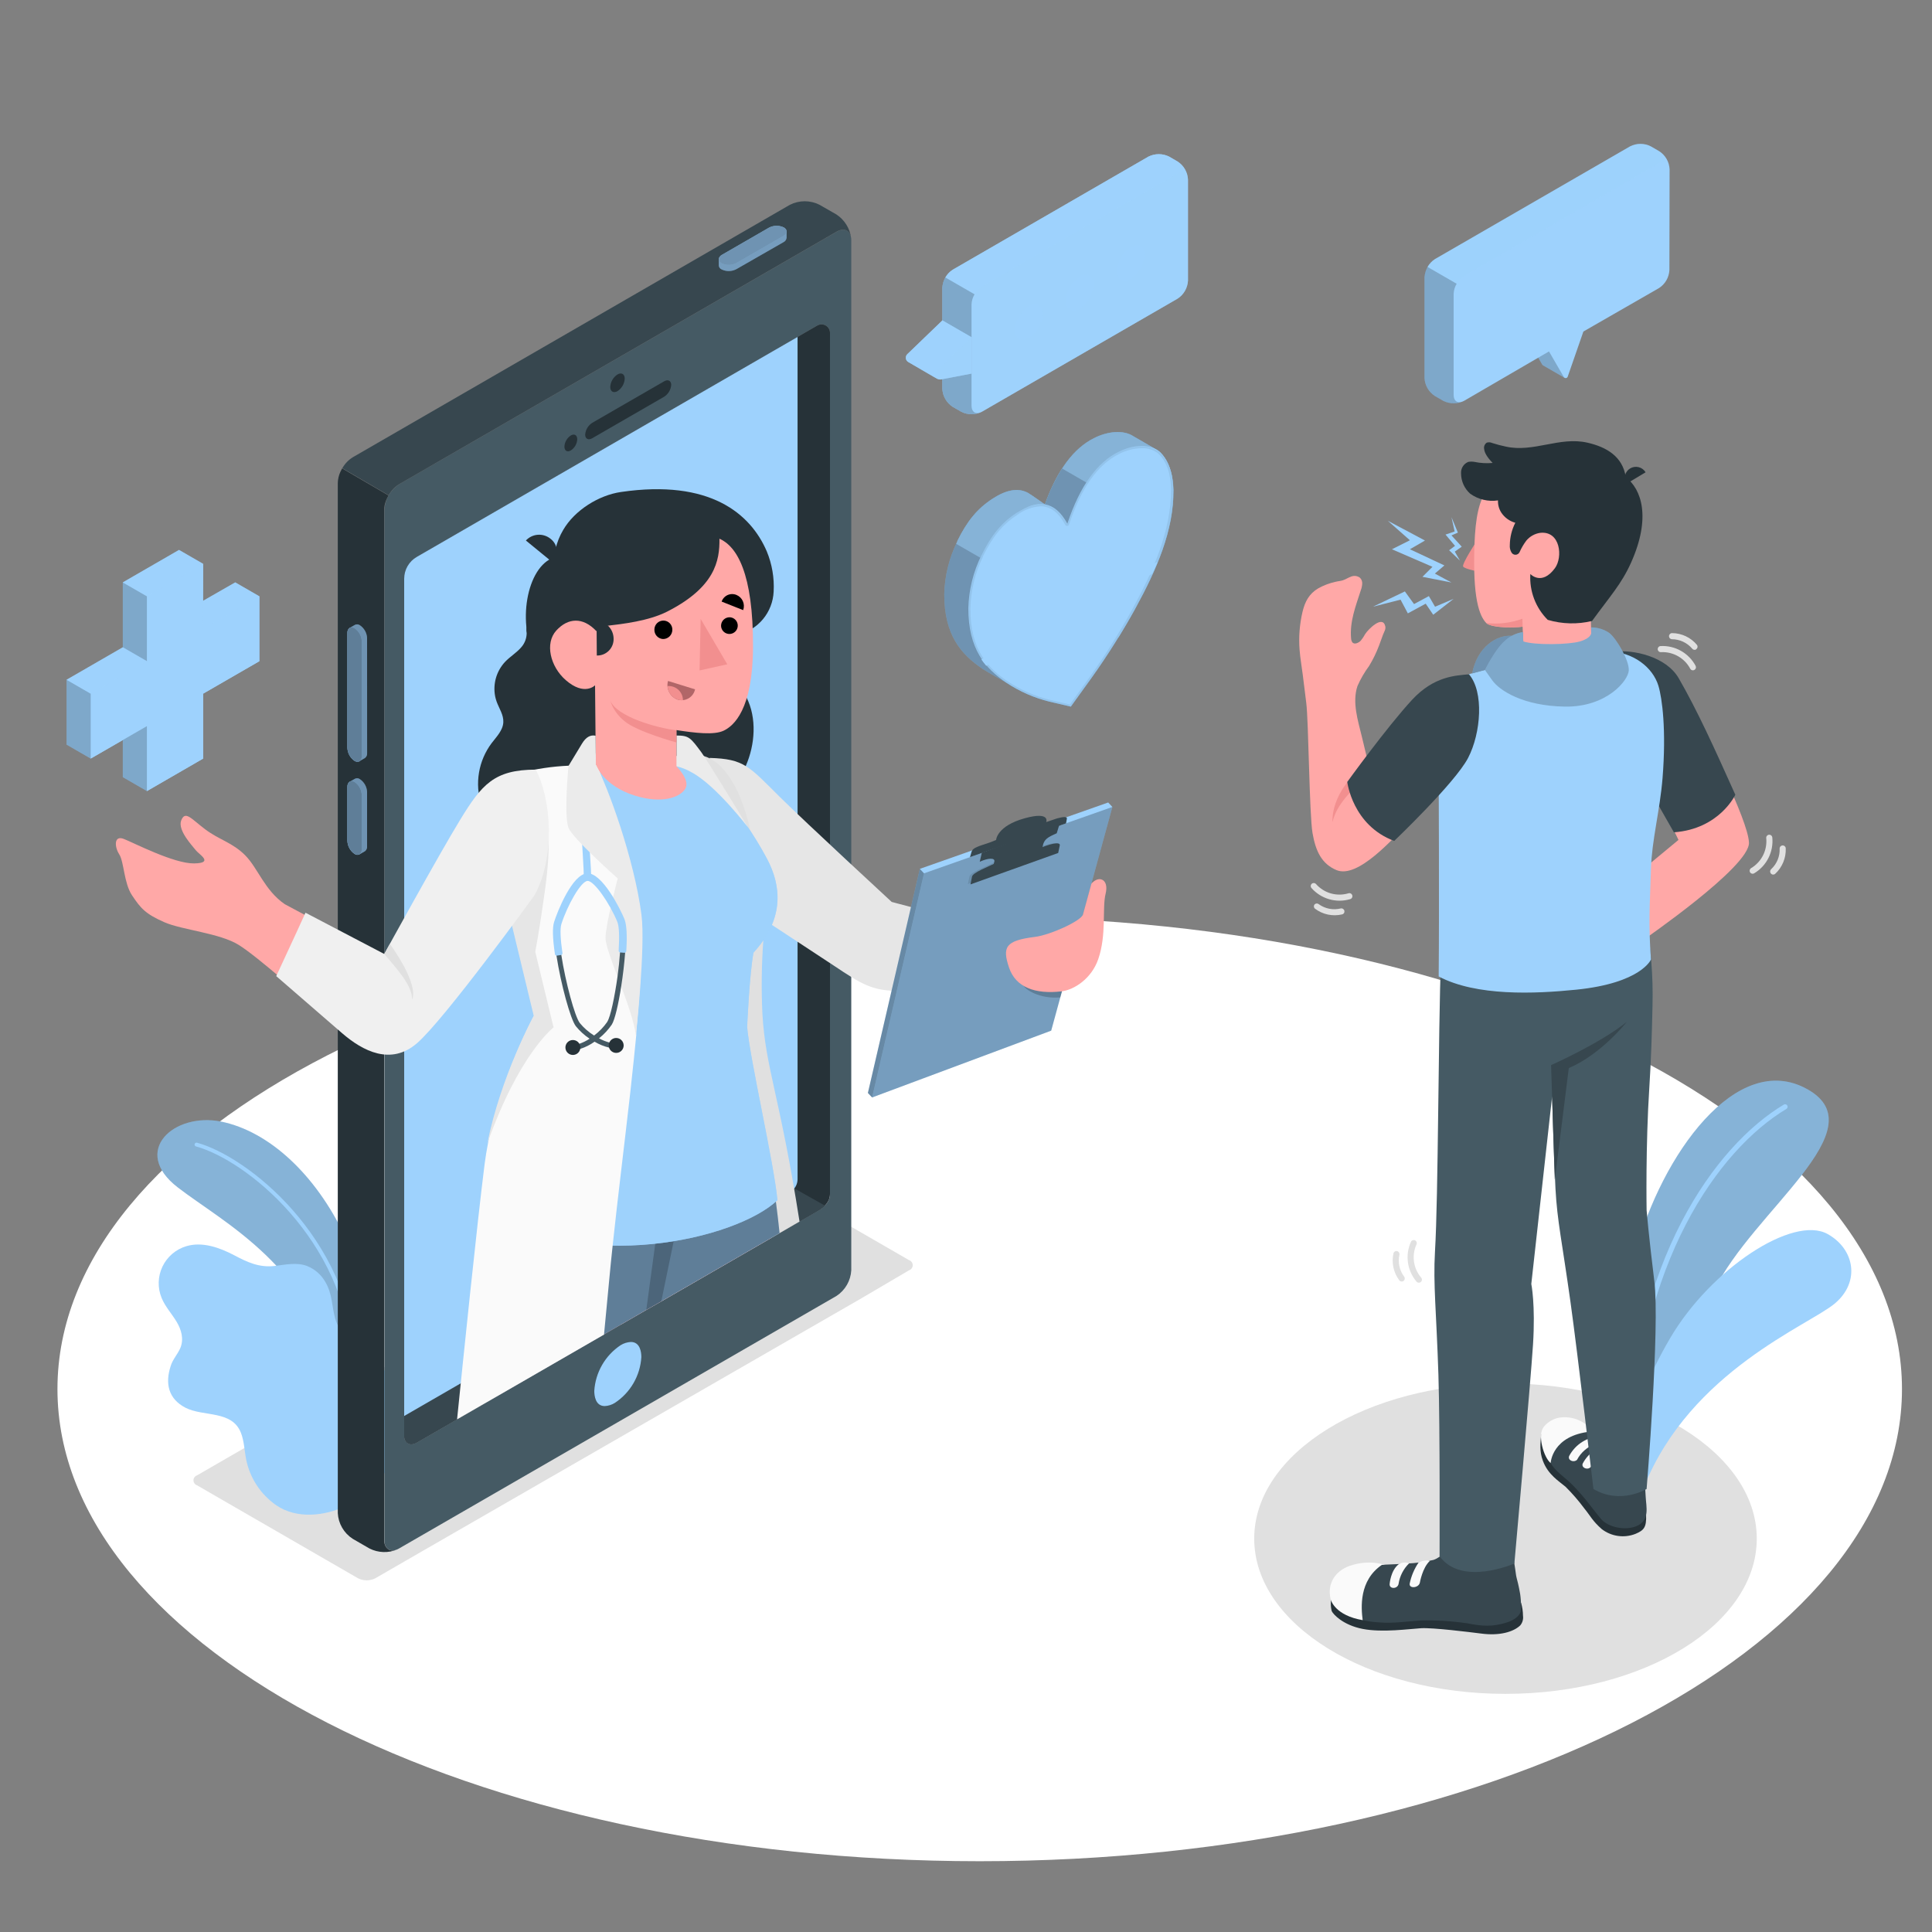 <svg width="260" height="260" viewBox="0 0 260 260" fill="none" xmlns="http://www.w3.org/2000/svg">
<rect x="0" y="0" width="260" height="260" fill="#808080" stroke="none"/>
<path d="M131.846 250.474C200.392 250.474 255.96 222.026 255.96 186.935C255.96 151.843 200.392 123.396 131.846 123.396C63.3 123.396 7.732 151.843 7.732 186.935C7.732 222.026 63.3 250.474 131.846 250.474Z" fill="white"/>
<path d="M202.602 227.952C221.278 227.952 236.418 218.6 236.418 207.064C236.418 195.528 221.278 186.176 202.602 186.176C183.927 186.176 168.787 195.528 168.787 207.064C168.787 218.6 183.927 227.952 202.602 227.952Z" fill="#E0E0E0"/>
<path d="M122.33 169.582L100.662 157.076C100.302 156.892 99.904 156.796 99.499 156.796C99.095 156.796 98.697 156.892 98.337 157.076L26.52 198.546C26.379 198.593 26.257 198.683 26.17 198.804C26.083 198.924 26.037 199.069 26.037 199.217C26.037 199.365 26.083 199.51 26.17 199.631C26.257 199.751 26.379 199.841 26.52 199.888L48.183 212.399C48.544 212.579 48.942 212.673 49.345 212.673C49.749 212.673 50.147 212.579 50.508 212.399L56.909 208.702L115.924 174.72L122.335 170.95C122.48 170.903 122.606 170.812 122.696 170.688C122.785 170.565 122.833 170.417 122.833 170.264C122.832 170.112 122.783 169.964 122.693 169.841C122.602 169.719 122.475 169.628 122.33 169.582Z" fill="#E0E0E0"/>
<path d="M219.736 199.295L216.388 197.517C216.388 197.517 216.715 181.168 220.106 168.506C223.579 155.542 233.688 141.222 243.24 146.588C252.793 151.954 235.815 162.984 230.708 173.628C225.602 184.272 219.736 199.295 219.736 199.295Z" fill="#9ED2FD"/>
<path opacity="0.15" d="M219.736 199.295L216.388 197.517C216.388 197.517 216.715 181.168 220.106 168.506C223.579 155.542 233.688 141.222 243.24 146.588C252.793 151.954 235.815 162.984 230.708 173.628C225.602 184.272 219.736 199.295 219.736 199.295Z" fill="black"/>
<path d="M219.294 195.416C219.25 195.415 219.206 195.405 219.166 195.386C219.125 195.368 219.089 195.342 219.058 195.31C219.028 195.277 219.004 195.239 218.989 195.198C218.973 195.156 218.965 195.112 218.967 195.068C219.684 169.697 230.776 154.206 240.058 148.652C240.135 148.606 240.228 148.593 240.315 148.615C240.402 148.636 240.477 148.692 240.523 148.769C240.57 148.847 240.583 148.939 240.561 149.026C240.539 149.114 240.484 149.189 240.406 149.235C231.27 154.7 220.355 169.988 219.643 195.083C219.642 195.128 219.633 195.172 219.615 195.213C219.597 195.255 219.571 195.292 219.538 195.323C219.506 195.354 219.468 195.378 219.426 195.394C219.384 195.41 219.339 195.417 219.294 195.416Z" fill="#9ED2FD"/>
<path d="M221.25 200.075L218.26 198.541C218.26 198.541 218.629 190.512 224.78 180.05C230.24 170.758 241.306 163.478 245.955 166.072C249.564 168.08 250.396 172.479 246.938 175.406C243.48 178.334 227.516 184.475 221.25 200.075Z" fill="#9ED2FD"/>
<path d="M220.048 197.512C220.568 197.616 220.75 196.331 220.854 196.004C221.052 195.39 221.26 194.787 221.489 194.184C221.937 193.011 222.445 191.862 223.012 190.741C224.104 188.586 225.383 186.531 226.834 184.6C228.191 182.792 229.669 181.079 231.26 179.473C232.695 178.029 234.205 176.661 235.784 175.375C237.104 174.294 238.477 173.269 239.886 172.307C240.926 171.6 241.966 170.924 243.053 170.29C243.62 169.957 244.187 169.629 244.774 169.328L244.941 169.244C245.034 169.199 245.105 169.118 245.139 169.02C245.172 168.922 245.166 168.815 245.12 168.722C245.075 168.629 244.994 168.558 244.896 168.524C244.798 168.49 244.691 168.497 244.598 168.542C244.234 168.719 243.885 168.917 243.558 169.114C242.642 169.634 241.748 170.154 240.869 170.737C239.566 171.579 238.293 172.47 237.052 173.41C235.513 174.574 234.035 175.81 232.617 177.117C231.001 178.597 229.479 180.178 228.062 181.849C226.525 183.651 225.134 185.573 223.902 187.595C222.591 189.736 221.494 192 220.626 194.355C220.463 194.809 220.307 195.262 220.158 195.712C219.939 196.162 219.807 196.649 219.768 197.148C219.774 197.227 219.802 197.303 219.849 197.367C219.896 197.431 219.959 197.481 220.033 197.512H220.048Z" fill="#9ED2FD"/>
<path d="M50.357 185.037C50.357 185.037 50.44 174.84 46.431 166.4C42.422 157.96 36.15 152.251 29.791 150.946C23.431 149.64 17.566 154.892 23.91 159.786C30.254 164.679 41.907 170.342 45.63 186.191L50.357 185.037Z" fill="#9ED2FD"/>
<path opacity="0.15" d="M50.357 185.037C50.357 185.037 50.44 174.84 46.431 166.4C42.422 157.96 36.15 152.251 29.791 150.946C23.431 149.64 17.566 154.892 23.91 159.786C30.254 164.679 41.907 170.342 45.63 186.191L50.357 185.037Z" fill="black"/>
<path d="M47.705 183.274C47.639 183.274 47.575 183.249 47.526 183.203C47.478 183.158 47.449 183.096 47.445 183.03C46.467 166.707 33.02 156.094 26.374 154.284C26.308 154.266 26.252 154.222 26.218 154.163C26.184 154.103 26.175 154.033 26.192 153.967C26.211 153.899 26.255 153.842 26.315 153.807C26.375 153.772 26.447 153.762 26.515 153.78C33.275 155.626 46.972 166.416 47.965 182.998C47.966 183.067 47.942 183.133 47.897 183.184C47.851 183.235 47.788 183.267 47.72 183.274H47.705Z" fill="#9ED2FD"/>
<path d="M51.178 199.035C52.467 197.41 53.331 195.49 53.694 193.448C54.057 191.405 53.907 189.305 53.258 187.335C52.881 186.146 52.277 185.04 51.48 184.08C50.84 183.326 49.92 182.936 49.171 182.307C47.559 180.97 45.687 179.551 45.105 177.429C44.637 175.739 44.736 174.138 43.8 172.552C43.248 171.558 42.37 170.787 41.314 170.368C39.936 169.848 38.418 170.191 36.962 170.368C34.882 170.602 33.322 169.884 31.522 168.927C29.541 167.887 27.227 167.066 25.08 167.705C24.381 167.912 23.734 168.264 23.18 168.737C22.626 169.21 22.178 169.794 21.864 170.451C21.55 171.109 21.378 171.825 21.359 172.553C21.339 173.281 21.473 174.005 21.752 174.678C22.23 175.843 23.114 176.79 23.764 177.871C24.414 178.953 24.757 180.19 24.284 181.371C23.92 182.244 23.244 182.931 22.974 183.82C22.204 186.16 22.636 188.24 24.96 189.446C27.388 190.689 31.2 189.753 32.417 192.806C32.874 193.965 32.89 195.25 33.14 196.472C33.652 198.931 35.082 201.103 37.138 202.545C39.931 204.485 43.722 204.012 46.618 202.66C48.397 201.82 49.958 200.579 51.178 199.035Z" fill="#9ED2FD"/>
<path d="M29.286 184.267C29.343 184.277 29.402 184.268 29.453 184.241C31.501 183.449 33.699 183.121 35.889 183.279C38.079 183.437 40.207 184.078 42.12 185.156C42.185 185.191 42.262 185.199 42.333 185.178C42.405 185.156 42.464 185.107 42.5 185.042C42.518 185.01 42.529 184.975 42.534 184.938C42.538 184.902 42.535 184.865 42.525 184.829C42.515 184.794 42.498 184.761 42.475 184.732C42.452 184.703 42.423 184.68 42.39 184.662C40.403 183.546 38.193 182.884 35.919 182.724C33.645 182.564 31.364 182.91 29.24 183.737C29.19 183.764 29.149 183.806 29.124 183.857C29.098 183.908 29.089 183.965 29.097 184.022C29.105 184.078 29.129 184.131 29.168 184.173C29.206 184.215 29.257 184.244 29.312 184.257L29.286 184.267Z" fill="#9ED2FD"/>
<path d="M47.445 199.124C47.377 199.125 47.311 199.1 47.261 199.053C47.212 199.006 47.182 198.942 47.18 198.874C46.696 187.122 34.897 174.694 26.988 171.314C26.956 171.301 26.927 171.282 26.903 171.257C26.878 171.233 26.859 171.204 26.846 171.172C26.833 171.14 26.826 171.106 26.826 171.071C26.827 171.037 26.834 171.003 26.848 170.971C26.876 170.907 26.929 170.857 26.994 170.831C27.059 170.806 27.132 170.808 27.196 170.836C35.23 174.278 47.211 186.914 47.705 198.864C47.706 198.898 47.701 198.933 47.689 198.966C47.677 198.999 47.658 199.029 47.635 199.054C47.611 199.08 47.582 199.101 47.551 199.115C47.519 199.13 47.485 199.138 47.45 199.139L47.445 199.124Z" fill="#9ED2FD"/>
<path d="M112.57 31.2L53.716 65.166C53.133 65.547 52.649 66.06 52.303 66.664C51.956 67.268 51.758 67.945 51.724 68.64V207.236C51.724 208.504 52.619 209.019 53.716 208.38L112.57 174.403C113.149 174.023 113.63 173.513 113.976 172.913C114.322 172.314 114.522 171.641 114.561 170.95V32.334C114.561 31.065 113.667 30.545 112.57 31.2ZM111.696 160.68C111.696 161.767 110.932 162.458 109.99 162.999L56.098 194.126C55.162 194.646 54.392 194.23 54.392 193.138V77.88C54.392 77.284 54.55 76.699 54.848 76.183C55.147 75.668 55.576 75.24 56.092 74.942L109.985 43.81C110.158 43.709 110.354 43.656 110.554 43.656C110.754 43.655 110.951 43.708 111.124 43.807C111.298 43.907 111.442 44.05 111.542 44.223C111.643 44.396 111.696 44.593 111.696 44.793V160.68Z" fill="#455A64"/>
<path d="M111.696 160.68C111.696 161.767 110.932 162.458 109.99 162.999L56.098 194.126C55.162 194.646 54.392 194.23 54.392 193.138V77.88C54.392 77.284 54.55 76.699 54.848 76.183C55.147 75.668 55.576 75.24 56.092 74.942L109.985 43.81C110.158 43.71 110.354 43.656 110.554 43.656C110.754 43.656 110.951 43.708 111.124 43.807C111.298 43.907 111.442 44.05 111.542 44.223C111.643 44.396 111.696 44.593 111.696 44.793V160.68Z" fill="#263238"/>
<path d="M56.098 194.126L109.99 163.01C110.369 162.805 110.718 162.552 111.03 162.256L54.392 130.359V193.138C54.392 194.23 55.162 194.667 56.098 194.126Z" fill="#37474F"/>
<path d="M107.333 158.657V45.344L56.092 74.942C55.576 75.24 55.147 75.667 54.848 76.183C54.55 76.699 54.392 77.284 54.392 77.88V190.559L105.628 160.976C106.569 160.436 107.333 159.744 107.333 158.657Z" fill="#9ED2FD"/>
<path d="M53.466 208.52C52.872 208.771 52.23 208.889 51.586 208.868C50.941 208.846 50.309 208.685 49.733 208.395L47.455 207.08C46.874 206.703 46.39 206.195 46.043 205.595C45.696 204.996 45.496 204.323 45.458 203.632V65C45.471 64.486 45.588 63.98 45.802 63.513C45.874 63.352 45.952 63.196 46.041 63.034L52.281 66.674C52.15 66.909 52.035 67.152 51.938 67.402C51.786 67.796 51.703 68.213 51.693 68.635V207.236C51.724 208.406 52.484 208.936 53.466 208.52Z" fill="#263238"/>
<path d="M84.9 180.596C86.174 180.596 86.31 182.026 86.31 182.64C86.233 183.869 85.873 185.064 85.257 186.131C84.641 187.197 83.785 188.106 82.758 188.786C82.346 189.048 81.873 189.198 81.385 189.223C80.111 189.223 79.976 187.793 79.976 187.179C80.053 185.95 80.413 184.755 81.028 183.688C81.643 182.621 82.497 181.71 83.522 181.028C83.938 180.77 84.412 180.621 84.9 180.596Z" fill="#9ED2FD"/>
<path d="M83.101 50.393C83.621 50.081 84.074 50.331 84.074 50.955C84.055 51.292 83.957 51.62 83.788 51.913C83.619 52.206 83.384 52.455 83.101 52.64C82.581 52.946 82.124 52.697 82.124 52.078C82.141 51.74 82.239 51.411 82.409 51.118C82.579 50.825 82.816 50.577 83.101 50.393Z" fill="#263238"/>
<path d="M76.82 58.604C77.298 58.328 77.683 58.552 77.683 59.124C77.667 59.423 77.581 59.715 77.43 59.974C77.28 60.233 77.071 60.453 76.82 60.616C76.341 60.892 75.956 60.668 75.956 60.096C75.973 59.797 76.06 59.506 76.21 59.247C76.36 58.988 76.569 58.768 76.82 58.604Z" fill="#263238"/>
<path d="M79.706 56.898L89.372 51.319C89.892 51.012 90.329 51.23 90.329 51.802C90.304 52.124 90.204 52.435 90.038 52.711C89.872 52.987 89.644 53.221 89.372 53.394L79.706 58.973C79.186 59.28 78.749 59.062 78.749 58.49C78.774 58.168 78.874 57.858 79.04 57.581C79.206 57.305 79.434 57.071 79.706 56.898Z" fill="#263238"/>
<path d="M114.54 32.016C114.395 30.976 113.568 30.607 112.575 31.184L53.711 65.166C53.122 65.532 52.638 66.045 52.307 66.654L46.067 63.014C46.403 62.409 46.888 61.901 47.476 61.537L106.304 27.56C106.921 27.247 107.603 27.084 108.295 27.084C108.987 27.084 109.67 27.247 110.287 27.56L112.575 28.87C113.108 29.224 113.559 29.688 113.898 30.23C114.237 30.773 114.456 31.382 114.54 32.016Z" fill="#37474F"/>
<path d="M99.101 36.22C98.796 36.383 98.456 36.471 98.11 36.478C97.763 36.484 97.421 36.408 97.11 36.256C97.005 36.212 96.915 36.14 96.848 36.049C96.781 35.957 96.741 35.849 96.73 35.736C96.73 35.591 96.73 35.05 96.73 34.899C96.747 34.769 96.797 34.646 96.875 34.541C96.953 34.437 97.057 34.354 97.177 34.301L103.485 30.661C103.792 30.499 104.132 30.412 104.479 30.405C104.826 30.399 105.169 30.474 105.482 30.625C105.584 30.671 105.672 30.744 105.738 30.835C105.804 30.926 105.844 31.033 105.856 31.145C105.856 31.296 105.856 31.857 105.856 32.003C105.84 32.133 105.79 32.257 105.712 32.363C105.633 32.469 105.529 32.552 105.409 32.606L99.101 36.22Z" fill="#9ED2FD"/>
<path opacity="0.25" d="M99.101 36.22C98.796 36.383 98.456 36.471 98.11 36.478C97.763 36.484 97.421 36.408 97.11 36.256C97.005 36.212 96.915 36.14 96.848 36.049C96.781 35.957 96.741 35.849 96.73 35.736C96.73 35.591 96.73 35.05 96.73 34.899C96.747 34.769 96.797 34.646 96.875 34.541C96.953 34.437 97.057 34.354 97.177 34.301L103.485 30.661C103.792 30.499 104.132 30.412 104.479 30.405C104.826 30.399 105.169 30.474 105.482 30.625C105.584 30.671 105.672 30.744 105.738 30.835C105.804 30.926 105.844 31.033 105.856 31.145C105.856 31.296 105.856 31.857 105.856 32.003C105.84 32.133 105.79 32.257 105.712 32.363C105.633 32.469 105.529 32.552 105.409 32.606L99.101 36.22Z" fill="black"/>
<path d="M99.102 35.396L105.409 31.756C105.981 31.424 106.007 30.909 105.477 30.602C105.164 30.451 104.821 30.376 104.474 30.382C104.127 30.389 103.787 30.476 103.48 30.638L97.172 34.278C96.606 34.606 96.574 35.121 97.11 35.428C97.421 35.579 97.763 35.655 98.109 35.65C98.456 35.644 98.795 35.557 99.102 35.396Z" fill="#9ED2FD"/>
<path opacity="0.3" d="M99.102 35.396L105.409 31.756C105.981 31.424 106.007 30.909 105.477 30.602C105.164 30.451 104.821 30.376 104.474 30.382C104.127 30.389 103.787 30.476 103.48 30.638L97.172 34.278C96.606 34.606 96.574 35.121 97.11 35.428C97.421 35.579 97.763 35.655 98.109 35.65C98.456 35.644 98.795 35.557 99.102 35.396Z" fill="black"/>
<path d="M49.4 85.888C49.388 85.542 49.294 85.204 49.126 84.901C48.957 84.599 48.72 84.34 48.433 84.146C48.339 84.077 48.227 84.035 48.111 84.025C47.994 84.015 47.877 84.037 47.772 84.089C47.653 84.162 47.174 84.427 47.05 84.505C46.945 84.584 46.863 84.689 46.811 84.809C46.759 84.93 46.739 85.061 46.753 85.192V100.646C46.766 100.991 46.859 101.329 47.026 101.632C47.194 101.934 47.429 102.193 47.715 102.388C47.809 102.451 47.918 102.489 48.031 102.498C48.144 102.507 48.257 102.487 48.36 102.44C48.495 102.372 48.979 102.092 49.109 102.014C49.213 101.935 49.295 101.83 49.347 101.709C49.399 101.589 49.419 101.457 49.405 101.327L49.4 85.888Z" fill="#9ED2FD"/>
<path opacity="0.3" d="M49.4 85.888C49.388 85.542 49.294 85.204 49.126 84.901C48.957 84.599 48.72 84.34 48.433 84.146C48.339 84.077 48.227 84.035 48.111 84.025C47.994 84.015 47.877 84.037 47.772 84.089C47.653 84.162 47.174 84.427 47.05 84.505C46.945 84.584 46.863 84.689 46.811 84.809C46.759 84.93 46.739 85.061 46.753 85.192V100.646C46.766 100.991 46.859 101.329 47.026 101.632C47.194 101.934 47.429 102.193 47.715 102.388C47.809 102.451 47.918 102.489 48.031 102.498C48.144 102.507 48.257 102.487 48.36 102.44C48.495 102.372 48.979 102.092 49.109 102.014C49.213 101.935 49.295 101.83 49.347 101.709C49.399 101.589 49.419 101.457 49.405 101.327L49.4 85.888Z" fill="black"/>
<path d="M48.682 86.32V101.774C48.682 102.43 48.251 102.71 47.715 102.404C47.429 102.209 47.194 101.95 47.026 101.647C46.859 101.345 46.766 101.007 46.753 100.662V85.192C46.753 84.531 47.185 84.25 47.715 84.557C48.005 84.753 48.243 85.015 48.411 85.322C48.58 85.628 48.672 85.971 48.682 86.32Z" fill="#9ED2FD"/>
<path opacity="0.4" d="M48.682 86.32V101.774C48.682 102.43 48.251 102.71 47.715 102.404C47.429 102.209 47.194 101.95 47.026 101.647C46.859 101.345 46.766 101.007 46.753 100.662V85.192C46.753 84.531 47.185 84.25 47.715 84.557C48.005 84.753 48.243 85.015 48.411 85.322C48.58 85.628 48.672 85.971 48.682 86.32Z" fill="black"/>
<path d="M49.4 106.6C49.388 106.254 49.294 105.916 49.126 105.613C48.957 105.31 48.72 105.051 48.433 104.858C48.339 104.789 48.227 104.746 48.111 104.736C47.994 104.726 47.877 104.749 47.772 104.801C47.653 104.874 47.174 105.139 47.05 105.217C46.945 105.296 46.863 105.401 46.811 105.521C46.759 105.641 46.739 105.773 46.753 105.903V113.183C46.767 113.528 46.861 113.864 47.028 114.166C47.195 114.468 47.43 114.726 47.715 114.92C47.806 114.987 47.913 115.029 48.026 115.041C48.138 115.053 48.252 115.034 48.355 114.988C48.49 114.92 48.974 114.639 49.104 114.561C49.208 114.483 49.29 114.379 49.342 114.26C49.394 114.14 49.414 114.009 49.4 113.88V106.6Z" fill="#9ED2FD"/>
<path opacity="0.3" d="M49.4 106.6C49.388 106.254 49.294 105.916 49.126 105.613C48.957 105.31 48.72 105.051 48.433 104.858C48.339 104.789 48.227 104.746 48.111 104.736C47.994 104.726 47.877 104.749 47.772 104.801C47.653 104.874 47.174 105.139 47.05 105.217C46.945 105.296 46.863 105.401 46.811 105.521C46.759 105.641 46.739 105.773 46.753 105.903V113.183C46.767 113.528 46.861 113.864 47.028 114.166C47.195 114.468 47.43 114.726 47.715 114.92C47.806 114.987 47.913 115.029 48.026 115.041C48.138 115.053 48.252 115.034 48.355 114.988C48.49 114.92 48.974 114.639 49.104 114.561C49.208 114.483 49.29 114.379 49.342 114.26C49.394 114.14 49.414 114.009 49.4 113.88V106.6Z" fill="black"/>
<path d="M48.682 106.99V114.27C48.682 114.925 48.251 115.211 47.715 114.899C47.429 114.705 47.194 114.446 47.026 114.143C46.859 113.84 46.766 113.503 46.753 113.157V105.877C46.753 105.222 47.185 104.936 47.715 105.243C48.002 105.438 48.239 105.698 48.407 106.001C48.575 106.305 48.669 106.643 48.682 106.99Z" fill="#9ED2FD"/>
<path opacity="0.4" d="M48.682 106.99V114.27C48.682 114.925 48.251 115.211 47.715 114.899C47.429 114.705 47.194 114.446 47.026 114.143C46.859 113.84 46.766 113.503 46.753 113.157V105.877C46.753 105.222 47.185 104.936 47.715 105.243C48.002 105.438 48.239 105.698 48.407 106.001C48.575 106.305 48.669 106.643 48.682 106.99Z" fill="black"/>
<path d="M66.633 93.699C66.684 93.951 66.754 94.2 66.841 94.442C67.179 95.358 67.787 96.221 67.735 97.198C67.678 98.301 66.81 99.154 66.144 100.032C65.279 101.194 64.703 102.545 64.462 103.974C64.222 105.402 64.324 106.867 64.761 108.248C65.4 109.931 66.287 111.508 67.392 112.928L69.904 116.49C70.663 117.488 71.632 118.306 72.743 118.888C74.901 120.107 77.309 120.819 79.784 120.968C83.851 121.242 87.897 120.181 91.307 117.946C94.921 115.554 93.33 109.418 97.027 107.177C101.499 104.473 103.631 95.082 98.15 91.161C98.15 91.161 99.034 85.41 97.412 83.944C95.795 82.591 93.794 81.779 91.692 81.624C88.79 81.323 85.883 81.89 82.987 81.879C80.005 81.87 77.026 82.055 74.069 82.436C73.029 82.576 71.562 82.956 71.001 83.97C70.842 84.367 70.799 84.802 70.876 85.223C70.868 85.891 70.629 86.536 70.2 87.048C69.555 87.828 68.64 88.353 67.954 89.086C67.387 89.698 66.972 90.434 66.743 91.235C66.514 92.036 66.476 92.88 66.633 93.699Z" fill="#263238"/>
<path d="M95.493 101.998C100.173 102.128 100.781 103.126 104.972 107.276C108.456 110.724 120 121.378 120 121.378L133.832 125.06L130.567 133.5C130.567 133.5 127.447 133.37 121.207 133.364C117.374 133.364 116.043 132.506 112.185 129.932C110.219 128.617 99.128 121.358 99.128 121.358L95.493 101.998Z" fill="#E6E6E6"/>
<path d="M149.136 107.994L123.786 116.927L116.797 147.087L117.364 147.69L141.466 138.7L149.698 108.597L149.136 107.994Z" fill="#9ED2FD"/>
<path opacity="0.35" d="M124.348 117.53L117.364 147.69L116.797 147.087L123.786 116.927L124.348 117.53Z" fill="black"/>
<path opacity="0.25" d="M149.698 108.597L124.348 117.53L117.364 147.69L141.466 138.7L149.698 108.597Z" fill="black"/>
<g opacity="0.2">
<path d="M137.696 132.564C137.93 133.156 139.875 134.462 142.688 134.228L143.161 132.491L137.696 132.564Z" fill="black"/>
</g>
<g opacity="0.1">
<path d="M142.064 114.774L142.272 113.76C142.386 113.204 140.899 113.495 138.949 114.416L134.373 115.799C132.423 116.719 130.582 117.406 130.463 117.962L130.255 118.971L142.064 114.774Z" fill="black"/>
</g>
<path d="M143.572 110.198C143.645 109.85 143.052 109.923 142.256 110.136L140.795 110.63C140.795 110.63 141.393 109.164 137.935 110.11C134.134 111.15 134.051 113.038 134.051 113.038C133.456 113.295 132.847 113.518 132.226 113.703C130.962 114.114 130.827 114.358 130.723 114.712L130.536 115.352L143.458 110.807C143.458 110.807 143.52 110.547 143.572 110.198Z" fill="#37474F"/>
<path d="M142.21 112.138C141.014 112.658 140.52 112.944 140.338 113.807C140.135 114.79 140.093 115.201 140.093 115.201L133.364 117.853C133.364 117.853 133.728 116.402 133.817 115.918C133.905 115.435 133.016 115.435 131.851 115.97L132.127 114.764L142.594 110.88L142.21 112.138Z" fill="#37474F"/>
<path d="M142.407 114.79C142.407 114.79 142.506 114.338 142.62 113.776C142.735 113.214 141.248 113.511 139.298 114.431L134.722 115.814C132.772 116.735 130.926 117.421 130.811 117.978L130.603 119.018L142.407 114.79Z" fill="#37474F"/>
<path d="M146.879 118.914C146.879 118.914 145.98 122.221 145.74 123.074C145.501 123.926 141.352 125.824 139.277 126.084C135.304 126.578 134.852 127.436 135.803 130.244C136.687 132.844 139.272 133.832 142.86 133.411C144.544 133.214 146.869 131.721 147.784 129.116C148.949 125.788 148.304 122.236 148.788 120.276C149.271 118.316 147.888 117.754 146.879 118.914Z" fill="#FFA8A7"/>
<path d="M107.598 164.393L104.91 165.953L103.782 166.603L88.993 175.136L86.975 176.28L83.569 178.246L84.609 167.632L86.596 147.082V146.869L86.689 145.948L89.289 119.08L90.428 107.323L90.828 103.106L90.964 101.743H91.036C92.241 101.408 93.514 101.408 94.718 101.743C94.987 101.825 95.247 101.929 95.498 102.055C97.058 102.83 98.098 104.338 98.961 105.924C99.173 106.31 99.364 106.708 99.533 107.115C100.174 108.656 100.669 110.254 101.01 111.888C101.691 114.904 102.57 117.988 102.918 122.85C102.973 124.101 102.907 125.355 102.721 126.594C102.486 129.872 102.447 133.16 102.601 136.443C103.038 143.879 104.91 147.248 107.598 164.393Z" fill="#E0E0E0"/>
<path d="M103.782 166.592L88.993 175.126L86.975 176.28L83.569 178.246L81.224 179.598L66.986 187.814C67.137 182.094 67.205 175.89 67.07 170.03C67.028 168.069 67.012 166.067 67.096 164.018C67.366 156.905 68.718 149.276 73.564 141.248L73.788 140.842C74.36 144.238 79.56 146.442 84.24 146.962L84.76 147.009C85.348 147.066 85.956 147.092 86.585 147.092H86.98C90.938 147.056 95.623 146.125 101.02 144.3C101.54 147.316 102.06 151.273 102.617 155.901C102.866 157.981 103.119 160.198 103.376 162.552C103.48 163.868 103.641 165.214 103.782 166.592Z" fill="#FFA8A7"/>
<path d="M104.91 165.942L103.782 166.592L88.993 175.126L86.975 176.28L83.569 178.246L81.224 179.598L66.986 187.814L65.426 188.713C65.504 182.556 65.556 176.524 65.551 172.739C65.551 169.218 65.629 166.088 65.822 163.311C66.201 157.83 66.992 153.707 68.312 150.587C69.862 147.172 71.695 143.893 73.793 140.785C73.793 140.785 75.093 145.174 84.817 145.865H84.88C85.452 145.907 86.055 145.933 86.689 145.943H87.428C99.533 145.943 100.87 142.891 100.87 142.891C102.052 147.379 102.988 151.929 103.672 156.52C103.929 158.142 104.177 159.876 104.416 161.72C104.593 163.072 104.759 164.476 104.91 165.942Z" fill="#9ED2FD"/>
<path opacity="0.4" d="M104.91 165.942L103.782 166.592L88.993 175.126L86.975 176.28L83.569 178.246L81.224 179.598L66.986 187.814L65.426 188.713C65.504 182.556 65.556 176.524 65.551 172.739C65.551 169.218 65.629 166.088 65.822 163.311C66.201 157.83 66.992 153.707 68.312 150.587C69.862 147.172 71.695 143.893 73.793 140.785C73.793 140.785 75.093 145.174 84.817 145.865H84.88C85.452 145.907 86.055 145.933 86.689 145.943H87.428C99.533 145.943 100.87 142.891 100.87 142.891C102.052 147.379 102.988 151.929 103.672 156.52C103.929 158.142 104.177 159.876 104.416 161.72C104.593 163.072 104.759 164.476 104.91 165.942Z" fill="black"/>
<path opacity="0.2" d="M97.968 159.042C97.968 159.042 96.616 163.337 90.927 165.745L90.657 167.06L88.993 175.126L86.975 176.28L88.182 167.383L88.702 163.514C92.217 163.149 95.495 161.567 97.968 159.042Z" fill="black"/>
<path d="M80.668 102.986L74.948 103.589C71.162 104.515 69.451 106.189 69.061 109.533C68.879 111.093 67.938 115.253 69.259 120.453C70.455 125.174 73.648 136.729 73.648 136.729C73.648 136.729 66.3 146.318 64.969 162.76C78.416 171.538 99.044 166.821 104.624 161.517C104.156 156.494 100.948 142.709 100.547 138.232C100.547 138.232 100.844 131.238 101.4 128.206C105.654 123.562 105.113 119.122 103.204 115.539C99.679 108.924 94.364 103.111 92.643 103.116L80.668 102.986Z" fill="#9ED2FD"/>
<path opacity="0.7" d="M80.668 102.986L74.948 103.589C71.162 104.515 69.451 106.189 69.061 109.533C68.879 111.093 67.938 115.253 69.259 120.453C70.455 125.174 73.648 136.729 73.648 136.729C73.648 136.729 66.3 146.318 64.969 162.76C78.416 171.538 99.044 166.821 104.624 161.517C104.156 156.494 100.948 142.709 100.547 138.232C100.547 138.232 100.844 131.238 101.4 128.206C105.654 123.562 105.113 119.122 103.204 115.539C99.679 108.924 94.364 103.111 92.643 103.116L80.668 102.986Z" fill="#9ED2FD"/>
<path d="M85.623 138.788C85.623 138.892 85.623 138.986 85.623 139.064V139.199C85.627 139.242 85.627 139.286 85.623 139.329C85.426 141.409 85.192 143.619 84.942 145.87C84.942 145.87 84.942 145.87 84.942 145.902C84.906 146.266 84.864 146.63 84.822 146.999C84.058 153.785 83.148 161.039 82.446 167.643C82.274 169.244 82.118 170.804 81.978 172.323C81.76 174.595 81.526 177.086 81.286 179.603L67.049 187.819L65.489 188.718L61.511 191.012C62.312 183.134 64.178 164.882 65.218 156.645C65.338 155.714 65.494 154.783 65.671 153.858L65.811 153.182L65.874 152.906C65.941 152.594 66.009 152.292 66.082 151.986C66.154 151.679 66.222 151.419 66.29 151.143C66.451 150.514 66.622 149.895 66.81 149.292C66.898 149.001 66.981 148.71 67.075 148.424C67.168 148.138 67.246 147.852 67.34 147.571C67.527 147.009 67.709 146.458 67.902 145.922C67.899 145.912 67.899 145.902 67.902 145.891C67.99 145.636 68.084 145.371 68.177 145.132C68.302 144.778 68.432 144.435 68.562 144.092L68.718 143.681C68.796 143.494 68.864 143.312 68.936 143.13C69.191 142.49 69.456 141.882 69.69 141.315C69.742 141.19 69.8 141.066 69.852 140.946C69.904 140.826 69.987 140.65 70.049 140.504C70.205 140.14 70.361 139.802 70.512 139.464C70.574 139.318 70.642 139.178 70.704 139.043C70.767 138.908 70.855 138.731 70.923 138.585L71.022 138.377L71.126 138.174C71.132 138.148 71.145 138.123 71.162 138.102C71.176 138.064 71.194 138.027 71.214 137.992C71.227 137.969 71.237 137.945 71.245 137.92C71.288 137.846 71.327 137.77 71.36 137.691L71.708 137.015C71.708 136.978 71.744 136.952 71.755 136.921L71.89 136.672L67.564 118.732L65.411 109.819V109.673C65.51 108.883 66.17 105.154 69.976 104.021C72.125 103.466 74.327 103.138 76.544 103.043C77.397 102.991 78.166 102.97 78.796 102.955H79.789H80.387C80.388 102.967 80.388 102.979 80.387 102.991C80.418 103.069 80.506 103.303 80.642 103.667C80.656 103.728 80.677 103.787 80.704 103.844C80.704 103.853 80.704 103.861 80.704 103.87C81.64 106.439 84.266 113.916 85.571 120.411C85.8 121.534 85.987 122.632 86.122 123.672C86.512 126.922 86.226 132.361 85.623 138.788Z" fill="#FAFAFA"/>
<path d="M72.03 128.081C72.03 128.081 72.55 125.518 73.315 119.98C74.204 113.594 73.887 110.438 72.925 108.42L67.501 118.763L71.828 136.703C71.828 136.703 67.382 144.846 65.588 153.863C69.841 141.846 74.495 138.263 74.495 138.263L72.03 128.081Z" fill="#E6E6E6"/>
<path d="M91.031 98.982C92.716 98.982 92.914 99.263 94.364 101.208C95.228 102.367 100.693 111.389 100.693 111.389C100.693 111.389 96.346 105.669 93.064 103.932C92.433 103.562 91.749 103.289 91.036 103.121L91.031 98.982Z" fill="#EBEBEB"/>
<path d="M78.572 118.154C78.572 117.634 78.52 116.511 78.432 115.097C78 108.16 77.792 101.92 80.132 101.4L80.335 102.357C78.629 102.726 79.191 111.654 79.404 115.014C79.498 116.459 79.57 117.614 79.544 118.175L78.572 118.154Z" fill="#9ED2FD"/>
<path d="M70.772 72.738L74.412 75.717C74.61 75.491 74.759 75.226 74.852 74.94C74.944 74.654 74.976 74.352 74.948 74.052C74.919 73.753 74.829 73.462 74.684 73.199C74.54 72.935 74.343 72.704 74.105 72.519C73.627 72.124 73.015 71.926 72.395 71.966C71.775 72.007 71.195 72.283 70.772 72.738Z" fill="#263238"/>
<path d="M80.278 99.424C80.278 97.141 74.958 93.704 72.212 88.904C69.467 84.105 70.84 76.211 74.604 75C74.636 75 74.74 73.986 74.755 73.913C74.963 72.997 75.314 72.12 75.795 71.313C77.329 68.671 80.579 66.633 83.595 66.206C95.519 64.47 101 69.103 103.189 74.199C103.898 75.913 104.215 77.765 104.114 79.617C104.053 80.978 103.548 82.281 102.677 83.328C101.806 84.375 100.616 85.108 99.289 85.415L80.278 99.424Z" fill="#263238"/>
<path d="M96.819 72.493C99.154 73.533 101.374 77.085 101.338 87.079C101.306 95.555 98.706 97.698 97.396 98.327C96.086 98.956 93.522 98.634 91.031 98.254V103.121C91.031 103.121 92.898 104.957 92.243 106.111C91.588 107.266 89.17 108.243 85.41 107.063C81.151 105.726 80.179 102.903 80.179 102.903L80.08 92.222C80.08 92.222 78.65 93.725 76.128 91.52C74.048 89.695 73.299 86.57 74.864 84.854C76.43 83.138 78.437 83.002 80.246 84.921L81.546 84.235C83.866 83.964 87.266 83.574 89.773 82.311C96.2 79.04 96.866 75.494 96.819 72.493Z" fill="#FFA8A7"/>
<path d="M80.283 83.538L80.314 88.218C80.615 88.226 80.914 88.172 81.193 88.061C81.472 87.949 81.725 87.781 81.937 87.568C82.149 87.354 82.315 87.1 82.425 86.82C82.534 86.54 82.586 86.241 82.576 85.94C82.57 85.324 82.33 84.732 81.904 84.286C81.478 83.84 80.899 83.572 80.283 83.538Z" fill="#263238"/>
<path d="M97.037 84.204C97.039 84.424 97.106 84.638 97.229 84.82C97.352 85.003 97.526 85.145 97.729 85.229C97.932 85.314 98.155 85.337 98.371 85.296C98.587 85.254 98.786 85.151 98.944 84.997C99.101 84.844 99.21 84.648 99.257 84.433C99.305 84.218 99.288 83.994 99.209 83.789C99.13 83.584 98.992 83.406 98.813 83.278C98.634 83.151 98.422 83.078 98.202 83.07C98.051 83.067 97.9 83.093 97.759 83.149C97.619 83.204 97.49 83.287 97.382 83.392C97.273 83.498 97.187 83.624 97.128 83.763C97.069 83.903 97.038 84.052 97.037 84.204Z" fill="black"/>
<path d="M88.067 84.703C88.058 84.864 88.081 85.025 88.134 85.178C88.188 85.33 88.27 85.471 88.378 85.591C88.486 85.711 88.616 85.809 88.762 85.879C88.908 85.949 89.066 85.989 89.227 85.998C89.39 85.999 89.553 85.968 89.704 85.906C89.856 85.845 89.994 85.754 90.111 85.639C90.227 85.524 90.32 85.387 90.383 85.236C90.446 85.086 90.479 84.924 90.48 84.76C90.485 84.602 90.459 84.444 90.403 84.295C90.347 84.147 90.263 84.011 90.154 83.895C90.046 83.78 89.916 83.687 89.771 83.621C89.627 83.556 89.471 83.52 89.313 83.515C89.154 83.51 88.996 83.536 88.848 83.591C88.7 83.647 88.564 83.732 88.448 83.84C88.332 83.949 88.239 84.079 88.174 84.223C88.109 84.368 88.072 84.524 88.067 84.682V84.703Z" fill="black"/>
<path d="M100.012 82.108L97.115 80.959C97.182 80.764 97.289 80.585 97.428 80.433C97.567 80.281 97.737 80.16 97.925 80.076C98.113 79.993 98.317 79.949 98.523 79.948C98.729 79.947 98.933 79.988 99.122 80.07C99.504 80.23 99.809 80.531 99.975 80.911C100.14 81.29 100.154 81.719 100.012 82.108Z" fill="black"/>
<path d="M94.292 83.288L94.146 90.225L97.874 89.398L94.292 83.288Z" fill="#F28F8F"/>
<path d="M89.898 91.64L93.538 92.768C93.485 93.016 93.381 93.251 93.234 93.457C93.086 93.664 92.898 93.838 92.681 93.968C92.463 94.099 92.221 94.184 91.97 94.217C91.718 94.25 91.462 94.231 91.218 94.162C90.719 93.988 90.304 93.63 90.059 93.162C89.814 92.694 89.756 92.149 89.898 91.64Z" fill="#B16668"/>
<path d="M91.91 94.224C91.906 93.718 91.702 93.234 91.343 92.877C90.983 92.521 90.497 92.321 89.991 92.321C89.941 92.318 89.891 92.318 89.84 92.321C89.859 92.727 89.999 93.118 90.243 93.444C90.487 93.769 90.823 94.014 91.208 94.146C91.434 94.221 91.673 94.247 91.91 94.224Z" fill="#F28F8F"/>
<path d="M91.031 98.28C88.405 97.968 82.992 96.46 82.113 94.26C82.465 95.365 83.141 96.337 84.053 97.053C85.686 98.457 91.031 99.918 91.031 99.918V98.28Z" fill="#F28F8F"/>
<path d="M80.153 99.008C79.466 98.868 78.858 99.169 78.296 100.116C77.735 101.062 76.502 103.08 76.502 103.08C76.502 103.08 75.863 109.73 76.502 111.4C77.054 112.835 83.132 118.217 83.132 118.217C83.132 118.217 81.546 124.192 81.489 126.152C81.432 128.112 85.129 135.554 85.576 139.36C85.576 139.36 86.892 127.4 86.325 123.089C85.348 115.617 81.843 105.966 80.189 102.898L80.153 99.008Z" fill="#EBEBEB"/>
<path d="M83.871 123.76C83.465 122.795 82.987 121.861 82.441 120.968C81.578 119.538 80.512 118.165 79.55 117.811C79.404 117.753 79.249 117.722 79.092 117.718H79.04C78.882 117.727 78.726 117.765 78.582 117.832C77.823 118.17 77.022 119.205 76.372 120.396C75.707 121.591 75.158 122.849 74.734 124.15C74.485 124.956 74.594 126.667 74.89 128.622C75.473 132.418 76.768 137.16 77.49 138.096C78.02 138.75 78.646 139.32 79.347 139.786C78.918 140.07 78.455 140.299 77.969 140.468C77.694 140.568 77.403 140.619 77.111 140.618V141.3H77.194C77.503 141.295 77.81 141.244 78.104 141.149C78.786 140.928 79.429 140.603 80.012 140.187C80.628 140.553 81.296 140.823 81.994 140.988C82.322 141.066 82.662 141.087 82.997 141.05L82.914 140.374C82.623 140.399 82.329 140.376 82.046 140.306C81.545 140.176 81.063 139.984 80.61 139.734C81.27 139.209 81.849 138.589 82.326 137.894C82.732 137.275 83.231 135.143 83.606 132.694C83.834 131.232 84.022 129.662 84.126 128.232C84.24 126.235 84.188 124.524 83.871 123.76ZM81.723 137.519C81.235 138.223 80.636 138.843 79.95 139.355C79.221 138.904 78.571 138.337 78.026 137.675C77.35 136.796 76.102 132.168 75.54 128.518C75.254 126.672 75.15 125.076 75.379 124.358C75.803 123.041 76.365 121.772 77.054 120.572C77.771 119.335 78.536 118.425 79.066 118.404C79.695 118.404 80.714 119.543 81.666 121.004C81.858 121.29 82.04 121.602 82.217 121.914C82.605 122.586 82.952 123.281 83.257 123.994C83.543 124.701 83.574 126.298 83.444 128.154C83.372 129.194 83.257 130.281 83.112 131.362C82.716 134.186 82.16 136.833 81.723 137.504V137.519Z" fill="#455A64"/>
<path d="M83.928 140.65C83.936 140.848 83.885 141.044 83.781 141.214C83.678 141.383 83.526 141.518 83.346 141.602C83.166 141.685 82.965 141.713 82.768 141.682C82.572 141.651 82.39 141.562 82.244 141.427C82.098 141.292 81.995 141.117 81.949 140.924C81.903 140.731 81.915 140.528 81.984 140.342C82.053 140.156 82.176 139.994 82.337 139.878C82.498 139.761 82.689 139.695 82.888 139.688C83.153 139.678 83.412 139.773 83.607 139.954C83.802 140.134 83.917 140.384 83.928 140.65Z" fill="#263238"/>
<path d="M78.099 140.92C78.108 141.119 78.058 141.316 77.955 141.486C77.852 141.656 77.701 141.792 77.521 141.876C77.34 141.96 77.139 141.988 76.943 141.958C76.746 141.927 76.563 141.839 76.417 141.705C76.27 141.57 76.167 141.395 76.121 141.202C76.074 141.008 76.086 140.806 76.155 140.619C76.223 140.432 76.346 140.27 76.507 140.154C76.668 140.037 76.86 139.971 77.059 139.963C77.19 139.958 77.321 139.978 77.444 140.023C77.567 140.068 77.681 140.137 77.777 140.226C77.874 140.315 77.952 140.422 78.007 140.541C78.062 140.66 78.094 140.789 78.099 140.92Z" fill="#263238"/>
<path d="M84.042 128.222L83.465 128.18C83.406 128.175 83.352 128.147 83.313 128.102C83.274 128.058 83.254 128 83.257 127.941C83.377 126.032 83.314 124.628 83.08 124.067C82.072 121.602 79.96 118.513 79.071 118.55C78.182 118.586 76.341 121.846 75.54 124.384C75.358 124.966 75.416 126.37 75.691 128.263C75.7 128.321 75.686 128.38 75.652 128.428C75.618 128.475 75.567 128.508 75.509 128.518L74.937 128.606C74.877 128.614 74.817 128.597 74.769 128.56C74.721 128.523 74.69 128.469 74.682 128.409C74.365 126.287 74.329 124.831 74.568 124.077C74.994 122.715 77.007 117.614 79.03 117.53C81.052 117.447 83.491 122.356 84.032 123.682C84.328 124.41 84.417 125.866 84.282 128.003C84.278 128.063 84.251 128.12 84.206 128.16C84.161 128.201 84.103 128.223 84.042 128.222Z" fill="#9ED2FD"/>
<path d="M71.573 103.953C67.766 103.891 66.009 105.175 63.596 108.404C61.682 110.968 54.236 124.821 51.766 128.866L38.319 121.68C35.599 119.803 34.72 116.839 32.999 115.107C31.278 113.376 29.494 113.027 27.602 111.597C25.709 110.167 24.939 109.054 24.393 110.391C23.847 111.727 25.953 113.89 26.354 114.426C26.754 114.962 28.865 116.152 26.125 116.194C23.384 116.236 17.961 113.396 16.64 112.892C15.319 112.388 15.397 113.963 16.047 114.972C16.697 115.981 16.666 118.83 17.763 120.479C18.923 122.226 19.557 122.985 22.142 124.119C24.544 125.159 29.588 125.575 32.141 127.171C34.694 128.768 41.023 134.394 44.871 137.769C49.764 142.059 53.139 142.844 55.864 140.27C58.51 137.498 61.194 134.248 62.504 132.6C66.035 128.154 71.62 118.04 71.62 118.04C71.62 118.04 74.038 112.84 71.573 103.953Z" fill="#FFA8A7"/>
<path d="M72.098 103.574C66.492 103.574 64.818 105.602 61.948 110.287C59.077 114.972 51.714 128.383 51.714 128.383L41.111 122.829C41.111 122.829 39.203 127.031 37.175 131.362C37.175 131.362 43.176 136.562 46.015 139.022C48.854 141.482 52.619 143.411 56.108 140.4C59.836 137.186 71.926 120.489 71.926 120.489C74.797 115.279 74.157 107.38 72.098 103.574Z" fill="#F0F0F0"/>
<path d="M51.714 128.383C53.446 130.421 55.541 132.714 55.448 134.519C55.448 134.519 56.633 132.917 52.468 127.015L51.714 128.383Z" fill="#E0E0E0"/>
<path d="M31.658 78.374L27.321 80.86L27.336 75.878L24.092 74.006L16.526 78.374V87.11L8.96 91.478V100.214L12.204 102.086L16.526 99.59V104.588L19.77 106.46L27.336 102.086V93.35L34.902 88.982V80.246L31.658 78.374Z" fill="#9ED2FD"/>
<path d="M12.204 93.35V102.086L19.77 97.718V106.46L27.336 102.086V93.35L34.902 88.982V80.246L27.31 84.63L27.336 75.878L19.77 80.246V88.982L12.204 93.35Z" fill="#9ED2FD"/>
<g opacity="0.2">
<path d="M12.204 102.086L8.96 100.214V91.478L12.204 93.35V102.086Z" fill="black"/>
<path d="M19.77 80.246L16.526 78.374V87.11L19.77 88.982V80.246Z" fill="black"/>
<path d="M19.77 106.46L16.526 104.588V99.59L19.77 97.718V106.46Z" fill="black"/>
</g>
<g opacity="0.5">
<path d="M19.77 88.982L16.526 87.11L8.96 91.478L12.204 93.35L19.77 88.982Z" fill="#9ED2FD"/>
<path d="M27.336 75.878L24.092 74.006L16.526 78.374L19.77 80.246L27.336 75.878Z" fill="#9ED2FD"/>
<path d="M34.902 80.246L31.658 78.374L27.321 80.86L27.31 84.63L34.902 80.246Z" fill="#9ED2FD"/>
</g>
<path d="M156.104 60.84C155.967 60.721 155.819 60.615 155.662 60.523C155.111 60.195 152.615 58.76 152.485 58.682C151.164 57.84 149.074 58.027 147.212 58.968C144.544 60.315 142.324 63.159 140.629 67.896C140.629 67.896 138.913 66.664 138.356 66.336C136.978 65.582 135.366 65.946 133.552 67.127C131.508 68.458 130.114 70.184 128.84 72.795V72.842C127.736 75.058 127.133 77.49 127.072 79.966C127.072 85.441 129.314 88.052 132.231 90.012C133.063 90.574 135.262 91.754 135.481 91.9C137.241 93.062 139.188 93.913 141.237 94.416L144.113 95.087L146.988 91.099C149.082 88.158 151.004 85.099 152.745 81.936C155.662 76.606 157.945 71.386 157.903 65.931C157.862 63.596 157.191 61.88 156.104 60.84Z" fill="#9ED2FD"/>
<path opacity="0.3" d="M156.104 60.84C155.967 60.721 155.819 60.615 155.662 60.523C155.111 60.195 152.615 58.76 152.485 58.682C151.164 57.84 149.074 58.027 147.212 58.968C144.544 60.315 142.324 63.159 140.629 67.896C140.629 67.896 138.913 66.664 138.356 66.336C136.978 65.582 135.366 65.946 133.552 67.127C131.508 68.458 130.114 70.184 128.84 72.795V72.842C127.736 75.058 127.133 77.49 127.072 79.966C127.072 85.441 129.314 88.052 132.231 90.012C133.063 90.574 135.262 91.754 135.481 91.9C137.241 93.062 139.188 93.913 141.237 94.416L144.113 95.087L146.988 91.099C149.082 88.158 151.004 85.099 152.745 81.936C155.662 76.606 157.945 71.386 157.903 65.931C157.862 63.596 157.191 61.88 156.104 60.84Z" fill="black"/>
<path d="M156.104 60.84C155.967 60.721 155.819 60.615 155.662 60.523C155.111 60.195 152.615 58.76 152.485 58.682C151.164 57.84 149.074 58.027 147.212 58.968C144.544 60.315 142.324 63.159 140.629 67.896C140.629 67.896 138.913 66.664 138.356 66.336C136.978 65.582 135.366 65.946 133.552 67.127C131.508 68.458 130.114 70.184 128.84 72.795V72.842C128.783 72.956 128.736 73.07 128.684 73.185L150.524 85.779C151.299 84.521 152.053 83.247 152.771 81.936C155.688 76.606 157.971 71.386 157.929 65.931C157.862 63.596 157.191 61.88 156.104 60.84Z" fill="#9ED2FD"/>
<path opacity="0.15" d="M156.104 60.84C155.967 60.721 155.819 60.615 155.662 60.523C155.111 60.195 152.615 58.76 152.485 58.682C151.164 57.84 149.074 58.027 147.212 58.968C144.544 60.315 142.324 63.159 140.629 67.896C140.629 67.896 138.913 66.664 138.356 66.336C136.978 65.582 135.366 65.946 133.552 67.127C131.508 68.458 130.114 70.184 128.84 72.795V72.842C128.783 72.956 128.736 73.07 128.684 73.185L150.524 85.779C151.299 84.521 152.053 83.247 152.771 81.936C155.688 76.606 157.971 71.386 157.929 65.931C157.862 63.596 157.191 61.88 156.104 60.84Z" fill="black"/>
<path d="M140.613 67.876L143.536 71.687L148.247 66.113L142.922 63.04C141.974 64.56 141.199 66.182 140.613 67.876Z" fill="#9ED2FD"/>
<path opacity="0.3" d="M140.613 67.876L143.536 71.687L148.247 66.113L142.922 63.04C141.974 64.56 141.199 66.182 140.613 67.876Z" fill="black"/>
<path d="M156.104 60.84C154.83 59.701 152.511 59.8 150.462 60.84C147.67 62.254 145.361 65.307 143.634 70.476C141.908 67.304 139.599 67.205 136.807 69.02C134.758 70.351 133.364 72.077 132.096 74.688L132.07 74.734C130.97 76.954 130.368 79.387 130.307 81.864C130.307 87.339 132.553 89.95 135.465 91.91C137.226 93.072 139.173 93.924 141.222 94.427L144.097 95.098L146.973 91.109C149.066 88.168 150.988 85.109 152.729 81.947C155.646 76.617 157.929 71.396 157.888 65.941C157.862 63.596 157.191 61.88 156.104 60.84Z" fill="#9ED2FD"/>
<g opacity="0.07">
<path d="M153.65 60.32C154.451 60.283 155.239 60.536 155.87 61.032C155.881 61.055 155.897 61.074 155.917 61.09C156.988 62.067 157.586 63.804 157.591 65.967C157.591 71.661 154.991 77.189 152.469 81.838C150.741 84.99 148.831 88.039 146.749 90.969L143.988 94.812L141.3 94.182C139.281 93.687 137.363 92.85 135.626 91.707C133.026 89.939 130.572 87.547 130.593 81.89C130.648 79.457 131.232 77.065 132.304 74.88V74.833C133.583 72.207 134.961 70.548 136.916 69.28C137.824 68.606 138.908 68.209 140.036 68.136C141.357 68.136 142.444 68.952 143.359 70.632C143.382 70.677 143.417 70.714 143.46 70.74C143.503 70.766 143.553 70.779 143.603 70.777H143.629C143.683 70.772 143.734 70.752 143.776 70.719C143.819 70.686 143.851 70.641 143.868 70.59C145.517 65.655 147.706 62.556 150.556 61.116C151.507 60.617 152.56 60.345 153.634 60.32M153.634 60.044C152.517 60.067 151.421 60.349 150.431 60.866C147.638 62.28 145.33 65.333 143.603 70.502C142.605 68.661 141.409 67.855 140.036 67.855C138.858 67.932 137.726 68.346 136.776 69.046C134.727 70.377 133.333 72.103 132.064 74.714L132.038 74.76C130.938 76.98 130.337 79.413 130.276 81.89C130.276 87.365 132.522 89.976 135.434 91.936C137.195 93.098 139.142 93.95 141.19 94.453L144.066 95.124L146.942 91.135C149.035 88.194 150.957 85.135 152.698 81.973C155.615 76.643 157.898 71.422 157.856 65.967C157.856 63.622 157.175 61.88 156.088 60.882C155.402 60.322 154.534 60.036 153.65 60.076L153.634 60.044Z" fill="black"/>
</g>
<path d="M155.787 75.582L150.192 78.816L148.112 71.25C148.082 71.136 148.015 71.035 147.92 70.964C147.826 70.893 147.71 70.857 147.592 70.86C147.47 70.858 147.351 70.898 147.256 70.974C147.161 71.05 147.096 71.157 147.072 71.276L143.832 86.076L141.107 78.619C141.102 78.481 141.042 78.351 140.94 78.257C140.839 78.164 140.704 78.114 140.566 78.12C140.428 78.125 140.298 78.185 140.205 78.287C140.111 78.388 140.062 78.522 140.067 78.66L138.226 85.197L132.07 88.754C132.272 89.048 132.491 89.331 132.725 89.601L138.965 86.008C139.085 85.938 139.175 85.825 139.214 85.691L140.665 80.532L143.458 88.156C143.495 88.262 143.566 88.354 143.659 88.417C143.753 88.48 143.865 88.51 143.978 88.504C144.093 88.498 144.203 88.454 144.291 88.379C144.378 88.303 144.438 88.201 144.461 88.088L147.633 73.622L149.308 79.763C149.327 79.842 149.366 79.915 149.419 79.977C149.472 80.038 149.539 80.086 149.615 80.117C149.69 80.148 149.772 80.161 149.853 80.154C149.934 80.148 150.013 80.122 150.082 80.08L155.054 77.215C155.34 76.669 155.568 76.128 155.787 75.582Z" fill="#9ED2FD"/>
<path d="M179.27 214.651C179.057 215.356 179.039 216.105 179.218 216.819C179.426 217.256 180.726 218.691 183.378 219.211C186.03 219.731 189.675 219.211 191.246 219.118C192.816 219.024 197.746 219.638 199.311 219.835C201.776 220.168 203.668 219.627 204.589 218.738C204.738 218.559 204.848 218.351 204.911 218.127C204.975 217.903 204.991 217.668 204.958 217.438C204.953 216.845 204.865 216.255 204.698 215.686L179.27 214.651Z" fill="#263238"/>
<path d="M204.292 213.106C204.339 213.309 204.386 213.517 204.428 213.725C204.668 214.771 204.743 215.849 204.651 216.918C204.334 217.698 203.466 218.13 202.764 218.348C200.907 218.941 199.498 218.868 197.444 218.457C195.378 218.156 193.291 218.027 191.204 218.072C189.587 218.182 187.361 218.494 185.744 218.343C184.369 218.286 183.012 218.008 181.724 217.521C180.648 217.064 179.546 216.481 179.28 215.358C178.963 213.018 179.946 211.988 181.054 211.333C182.161 210.678 183.737 210.73 185.422 210.621C186.945 210.517 188.058 210.517 189.415 210.413C190.589 210.356 191.755 210.194 192.899 209.929C193.939 209.607 194.979 208.302 195.406 208.255C195.406 208.255 202.192 208.203 202.836 208.255C203.585 208.317 203.814 210.636 203.908 211.141C203.98 211.536 203.996 211.962 204.1 212.342C204.168 212.597 204.23 212.852 204.292 213.106Z" fill="#37474F"/>
<path d="M183.383 218.031C183.17 216.346 182.863 212.696 185.983 210.584H186.373C184.972 210.179 183.484 210.179 182.083 210.584C179.603 211.245 178.5 213.252 179.119 215.374C179.13 215.353 179.681 217.407 183.383 218.031Z" fill="#FAFAFA"/>
<path d="M192.436 210.049C191.433 210.938 191.084 212.961 191.084 212.961C190.954 213.72 189.582 213.834 189.712 213.101C189.921 212.093 190.326 211.136 190.902 210.283C191.373 210.035 191.913 209.952 192.436 210.049Z" fill="#FAFAFA"/>
<path d="M189.623 210.397C188.866 211.138 188.372 212.106 188.214 213.153C188.074 213.881 186.93 213.871 187.013 213.153C187.013 213.153 187.143 211.359 188.214 210.522C188.421 210.389 188.658 210.308 188.903 210.287C189.149 210.265 189.396 210.303 189.623 210.397Z" fill="#FAFAFA"/>
<path d="M203.044 203.32C203.044 203.32 202.862 207.683 202.623 209.113C202.478 209.966 201.36 210.86 198.578 210.766C196.622 210.699 195.083 210.86 195.161 209.331L195.333 204.875L203.044 203.32Z" fill="#FFA8A7"/>
<path d="M207.407 193.014C207.308 194.204 207.147 195.281 207.636 196.591C208.333 198.474 209.81 199.337 210.678 200.075C211.592 200.98 212.435 201.954 213.2 202.987C214.053 204.027 214.276 204.646 215.556 205.78C216.193 206.27 216.947 206.587 217.744 206.699C218.54 206.812 219.352 206.715 220.1 206.419C221.208 205.946 221.593 205.572 221.525 203.871C221.458 202.171 216.039 201.594 216.039 201.594L207.407 193.014Z" fill="#263238"/>
<path d="M220.823 198.806C221.286 198.973 221.4 199.81 221.473 201.474C221.525 202.732 222.082 204.594 220.256 205.369C218.785 206.008 216.434 205.582 215.441 204.396C214.204 202.914 213.361 201.609 211.593 199.805C210.033 198.245 208.473 197.725 207.782 194.579C207.34 192.561 207.688 191.729 209.113 191.152C211.073 190.356 214.146 192.951 215.686 193.362C217.006 193.71 220.36 198.64 220.823 198.806Z" fill="#37474F"/>
<path d="M215.686 193.362L215.426 193.274C214.549 193.306 213.696 193.568 212.952 194.032C212.207 194.496 211.597 195.147 211.182 195.92C210.922 196.466 211.702 196.893 212.222 196.466C213.314 194.386 215.561 193.939 216.46 193.84C216.239 193.628 215.975 193.465 215.686 193.362Z" fill="#FAFAFA"/>
<path d="M216.949 194.308C216.126 194.386 215.335 194.666 214.647 195.124C213.959 195.583 213.396 196.205 213.008 196.934C212.748 197.454 213.554 197.907 214.048 197.454C214.419 196.804 214.927 196.242 215.538 195.808C216.149 195.374 216.847 195.079 217.584 194.943C217.36 194.735 217.152 194.511 216.949 194.308Z" fill="#FAFAFA"/>
<path d="M221.088 195.801L220.823 199.311C220.823 199.311 218.592 200.938 215.394 199.446C215.301 199.254 215.03 196.113 215.03 196.113L221.088 195.801Z" fill="#FFA8A7"/>
<path d="M208.681 196.893C208.681 196.893 208.832 193.164 214.131 192.65L214.438 192.811C213.835 191.876 212.909 191.195 211.838 190.897C210.08 190.445 208.686 190.897 207.761 192.01C206.835 193.123 207.766 196.17 208.681 196.893Z" fill="#FAFAFA"/>
<path d="M222.633 172.422C221.874 166.28 221.593 162.859 221.593 162.859C221.593 162.859 221.442 154.211 221.967 146.219C222.196 142.714 222.316 138.835 222.388 135.299C222.485 131.405 222.175 127.511 221.463 123.682C221.463 123.682 194.272 118.274 193.934 128.248C193.523 140.208 193.575 160.649 193.112 168.454C192.858 172.838 193.3 176.472 193.575 184.99C193.799 192.052 193.731 209.43 193.731 209.43C196.726 213.543 203.798 210.408 203.798 210.408C203.798 210.408 205.982 186.004 206.305 180.96C206.648 175.536 206.076 172.791 206.076 172.791L208.879 147.524C208.879 147.524 209.092 155.631 209.331 160.004C209.57 164.377 210.21 167.066 211.349 175.224C212.337 182.307 214.438 200.382 214.438 200.382C218.078 202.535 221.593 200.382 221.593 200.382C221.593 200.382 223.392 178.563 222.633 172.422Z" fill="#455A64"/>
<path d="M218.92 137.524C218.92 137.524 215.514 141.872 211.12 143.738C211.12 143.738 209.217 159.021 209.232 158.72L208.738 143.338C208.738 143.338 215.28 140.447 218.92 137.524Z" fill="#37474F"/>
<path d="M218.826 88.4C221.754 87.745 225.066 89.835 227.271 94.5C229.403 98.961 235.227 110.23 235.368 113.386C235.518 116.657 220.969 126.578 221.328 126.386C221.442 126.329 218.816 118.882 218.816 118.882L225.883 113.032L222.04 105.118L218.826 88.4Z" fill="#FFA8A7"/>
<path d="M217.287 87.698C219.752 87.396 224.219 88.327 225.924 91.291C228.4 95.581 230.656 100.542 233.532 106.954C233.532 106.954 231.4 111.571 225.264 112.008L221.588 105.56L217.287 87.698Z" fill="#37474F"/>
<path d="M204.88 83.834L205.306 92.934L214.323 92.451L214.048 81.879L204.88 83.834Z" fill="#FFA8A7"/>
<path d="M223.179 92.279C222.42 89.799 219.799 87.755 216.486 87.656C215.748 87.656 214.198 87.656 214.198 87.656C213.824 89.19 209.128 89.736 205.114 88.816C203.902 89.138 198.874 90.376 197.834 90.688C194.948 91.645 194.059 94.588 193.612 104C193.612 104 193.7 122.554 193.612 131.409C198.687 134.087 206.528 133.754 212.108 133.188C220.875 132.304 222.18 129.126 222.18 129.126C221.811 123.963 222.035 122.018 222.18 116.922C222.29 113.09 223.392 109.039 223.74 104.697C224.255 98.244 223.694 93.985 223.179 92.279Z" fill="#9ED2FD"/>
<path d="M203.471 85.561C201.391 85.415 198.791 87.074 198.12 90.626L199.815 90.173L203.471 85.561Z" fill="#9ED2FD"/>
<path opacity="0.3" d="M203.471 85.561C201.391 85.415 198.791 87.074 198.12 90.626L199.815 90.173L203.471 85.561Z" fill="black"/>
<path d="M204.994 86.32C206.554 86.84 211.104 86.767 212.628 86.32C214.152 85.873 214.136 85.197 214.136 85.197V84.432C215.015 84.43 215.873 84.697 216.596 85.197C217.568 85.987 219.242 88.837 219.196 90.204C219.149 91.572 216.226 95.181 210.59 95.092C204.953 95.004 201.786 92.919 200.814 91.546L199.836 90.168C199.836 90.168 201.172 87.422 202.488 86.268C203.163 85.614 204.028 85.192 204.958 85.062L204.994 86.32Z" fill="#9ED2FD"/>
<path opacity="0.2" d="M204.994 86.32C206.554 86.84 211.104 86.767 212.628 86.32C214.152 85.873 214.136 85.197 214.136 85.197V84.432C215.015 84.43 215.873 84.697 216.596 85.197C217.568 85.987 219.242 88.837 219.196 90.204C219.149 91.572 216.226 95.181 210.59 95.092C204.953 95.004 201.786 92.919 200.814 91.546L199.836 90.168C199.836 90.168 201.172 87.422 202.488 86.268C203.163 85.614 204.028 85.192 204.958 85.062L204.994 86.32Z" fill="black"/>
<path d="M198.812 72.675C198.812 72.675 196.664 75.936 196.908 76.253C197.153 76.57 198.734 76.866 198.734 76.866L198.812 72.675Z" fill="#F28F8F"/>
<path d="M204.781 63.648C200.434 64.568 198.697 65.842 198.427 73.273C198.167 80.501 199.077 82.883 200.023 83.855C200.663 84.51 204.225 84.63 206.019 84.131C208.265 83.512 213.346 81.713 215.722 78.083C218.52 73.809 219.253 68.016 216.242 65.64C212.046 62.296 206.554 63.274 204.781 63.648Z" fill="#FFA8A7"/>
<path d="M200.023 83.85C200.543 84.37 203.034 84.568 204.906 84.339L204.88 83.262C203.329 83.835 201.666 84.036 200.023 83.85Z" fill="#F28F8F"/>
<path d="M197.85 66.44C198.933 67.217 200.276 67.54 201.594 67.34C201.568 67.923 201.724 68.499 202.041 68.988C202.482 69.656 203.151 70.14 203.923 70.351C203.447 71.284 203.194 72.314 203.185 73.362C203.156 73.69 203.226 74.02 203.388 74.308C203.438 74.413 203.516 74.501 203.614 74.563C203.712 74.625 203.826 74.657 203.941 74.657C204.057 74.657 204.171 74.625 204.269 74.563C204.367 74.501 204.445 74.413 204.495 74.308C204.74 73.755 205.047 73.231 205.41 72.748C205.882 72.184 206.545 71.814 207.272 71.708C210.002 71.412 210.345 74.984 209.253 76.466C207.464 78.889 205.946 77.246 205.946 77.246C205.876 78.382 206.049 79.52 206.452 80.584C206.856 81.648 207.481 82.614 208.286 83.418C210.227 83.99 212.283 84.042 214.25 83.569C216.674 80.236 218.197 78.614 219.492 75.738C222.227 69.649 220.906 65.827 218.79 64.215C218.374 61.412 216.164 60.154 213.642 59.576C209.877 58.708 206.362 60.944 202.628 60.096C202.016 59.968 201.41 59.809 200.814 59.618C200.584 59.51 200.322 59.494 200.08 59.571C199.947 59.66 199.842 59.786 199.779 59.934C199.716 60.082 199.698 60.245 199.727 60.403C199.774 61.121 200.502 61.916 200.871 62.301C200.055 62.376 199.233 62.328 198.432 62.161C198.154 62.109 197.868 62.109 197.59 62.161C197.284 62.285 197.026 62.503 196.852 62.783C196.679 63.064 196.598 63.392 196.622 63.721C196.626 64.235 196.736 64.742 196.948 65.211C197.159 65.679 197.466 66.098 197.85 66.44Z" fill="#263238"/>
<path d="M218.858 65.12L221.458 63.56C221.251 63.215 220.915 62.966 220.525 62.869C220.135 62.771 219.722 62.833 219.378 63.04C219.033 63.246 218.784 63.582 218.687 63.972C218.589 64.362 218.651 64.775 218.858 65.12Z" fill="#263238"/>
<path d="M184.974 106.08C184.385 103.764 183.817 101.445 183.269 99.122C182.749 96.985 181.948 94.51 182.681 92.326C183.098 91.372 183.621 90.469 184.241 89.632C184.778 88.751 185.23 87.821 185.593 86.856C185.775 86.388 185.942 85.909 186.113 85.436C186.285 84.963 186.529 84.692 186.415 84.24C186.035 82.758 184.122 84.703 183.732 85.311C183.559 85.631 183.357 85.933 183.128 86.216C182.879 86.481 182.27 86.814 181.979 86.424C181.882 86.267 181.828 86.088 181.823 85.904C181.626 83.621 182.447 81.578 183.128 79.446C183.236 79.166 183.301 78.871 183.321 78.572C183.333 78.423 183.313 78.272 183.262 78.131C183.211 77.99 183.13 77.862 183.024 77.756C182.855 77.626 182.654 77.543 182.442 77.515C182.23 77.488 182.015 77.517 181.818 77.6C181.433 77.73 181.1 77.974 180.716 78.094C180.331 78.213 180.045 78.213 179.707 78.302C178.905 78.48 178.133 78.773 177.414 79.17C176.166 79.903 175.614 80.974 175.287 82.337C174.893 84.01 174.76 85.734 174.892 87.448C174.98 88.587 175.183 89.71 175.323 90.834L175.791 94.593C176.108 97.1 176.202 109.621 176.634 112.112C177.065 114.603 177.897 116.272 179.868 117.099C182.728 118.264 187.351 113.001 189.977 110.276L184.974 106.08Z" fill="#FFA8A7"/>
<path d="M183.929 104.66C182.088 106.038 179.795 108.332 179.332 110.63C179.332 110.63 178.875 106.496 183.929 102.83V104.66Z" fill="#F28F8F"/>
<path d="M197.688 90.745C195.92 90.912 193.008 90.974 190.044 94.162C186.607 97.885 181.308 105.227 181.308 105.227C181.308 105.227 182 111.072 187.626 113.168C187.626 113.168 195.806 105.368 197.564 102.008C199.321 98.649 199.716 93.08 197.688 90.745Z" fill="#37474F"/>
<path d="M195.333 78.39L193.097 77.189L194.381 76.092L189.738 73.918L191.766 72.743L186.763 70.08L189.738 72.706L187.32 73.918L192.774 76.279L191.428 77.626L195.333 78.39Z" fill="#9ED2FD"/>
<path d="M196.472 75.442L195.016 74.048L195.811 73.46L194.532 71.942L195.759 71.526L195.333 69.602L196.196 71.677L195.333 72.051L196.716 73.57L195.78 74.235L196.472 75.442Z" fill="#9ED2FD"/>
<path d="M195.624 80.59L192.878 82.732L191.864 81.24L189.462 82.545L188.479 80.699L184.761 81.65L189.062 79.591L190.294 81.292L192.291 80.22L193.123 81.65L195.624 80.59Z" fill="#9ED2FD"/>
<path d="M176.535 118.929C176.618 118.86 176.726 118.826 176.834 118.836C176.942 118.846 177.042 118.898 177.112 118.981C177.644 119.578 178.334 120.012 179.103 120.231C179.872 120.45 180.687 120.446 181.454 120.219C181.506 120.2 181.562 120.193 181.617 120.196C181.672 120.2 181.726 120.215 181.776 120.24C181.825 120.265 181.869 120.299 181.905 120.342C181.941 120.384 181.967 120.433 181.984 120.486C182 120.54 182.005 120.595 181.999 120.65C181.993 120.706 181.976 120.759 181.949 120.807C181.922 120.856 181.885 120.898 181.841 120.932C181.797 120.966 181.747 120.99 181.693 121.004C180.774 121.276 179.796 121.28 178.875 121.014C177.953 120.749 177.127 120.226 176.493 119.506C176.458 119.466 176.43 119.419 176.413 119.368C176.396 119.317 176.389 119.263 176.393 119.209C176.397 119.155 176.411 119.103 176.436 119.055C176.46 119.007 176.494 118.964 176.535 118.929Z" fill="#E0E0E0"/>
<path d="M176.951 121.68C177.024 121.619 177.116 121.586 177.211 121.586C177.306 121.586 177.398 121.619 177.471 121.68C177.894 121.986 178.379 122.196 178.892 122.295C179.405 122.393 179.933 122.379 180.44 122.252C180.547 122.232 180.658 122.255 180.749 122.317C180.839 122.378 180.902 122.472 180.924 122.58C180.934 122.632 180.934 122.686 180.924 122.739C180.913 122.792 180.892 122.842 180.862 122.886C180.832 122.931 180.794 122.969 180.749 122.998C180.704 123.028 180.654 123.048 180.601 123.058C179.975 123.203 179.324 123.209 178.695 123.076C178.066 122.942 177.474 122.671 176.961 122.283C176.92 122.248 176.886 122.206 176.862 122.158C176.838 122.109 176.823 122.057 176.819 122.003C176.815 121.95 176.822 121.896 176.84 121.845C176.857 121.794 176.884 121.746 176.92 121.706C176.929 121.696 176.939 121.687 176.951 121.68Z" fill="#E0E0E0"/>
<path d="M228.01 90.163C227.962 90.188 227.909 90.203 227.855 90.207C227.801 90.211 227.747 90.205 227.696 90.188C227.644 90.171 227.597 90.144 227.556 90.108C227.515 90.073 227.482 90.029 227.458 89.981C227.079 89.277 226.508 88.695 225.811 88.303C225.114 87.911 224.32 87.725 223.522 87.766C223.468 87.769 223.414 87.761 223.363 87.743C223.312 87.725 223.265 87.698 223.225 87.662C223.143 87.589 223.094 87.487 223.088 87.378C223.082 87.269 223.119 87.162 223.192 87.081C223.264 86.999 223.366 86.95 223.475 86.944C224.434 86.894 225.387 87.118 226.222 87.591C227.057 88.063 227.741 88.764 228.192 89.612C228.239 89.709 228.247 89.821 228.213 89.924C228.179 90.027 228.106 90.113 228.01 90.163Z" fill="#E0E0E0"/>
<path d="M228.238 87.407C228.151 87.453 228.051 87.465 227.955 87.442C227.859 87.419 227.775 87.362 227.718 87.282C227.383 86.89 226.967 86.574 226.498 86.357C226.03 86.14 225.52 86.026 225.004 86.024C224.95 86.022 224.897 86.009 224.848 85.986C224.799 85.964 224.755 85.932 224.718 85.892C224.681 85.853 224.653 85.806 224.634 85.756C224.615 85.705 224.607 85.651 224.609 85.597C224.611 85.543 224.623 85.49 224.646 85.441C224.669 85.392 224.701 85.348 224.74 85.311C224.78 85.275 224.826 85.246 224.877 85.227C224.927 85.209 224.981 85.2 225.035 85.202C225.676 85.208 226.309 85.355 226.887 85.632C227.466 85.909 227.976 86.308 228.384 86.804C228.443 86.892 228.465 86.999 228.445 87.103C228.426 87.207 228.366 87.299 228.28 87.36L228.238 87.407Z" fill="#E0E0E0"/>
<path d="M235.508 117.38C235.456 117.284 235.444 117.172 235.474 117.068C235.504 116.964 235.574 116.876 235.669 116.823C236.354 116.411 236.908 115.813 237.266 115.099C237.624 114.385 237.772 113.583 237.692 112.788C237.685 112.734 237.69 112.68 237.705 112.628C237.72 112.576 237.745 112.527 237.779 112.485C237.813 112.443 237.855 112.408 237.902 112.382C237.95 112.357 238.002 112.341 238.056 112.336C238.164 112.324 238.273 112.356 238.358 112.424C238.442 112.492 238.497 112.591 238.508 112.7C238.601 113.651 238.422 114.608 237.992 115.462C237.562 116.315 236.899 117.029 236.08 117.52C236.033 117.549 235.981 117.569 235.927 117.577C235.873 117.586 235.818 117.584 235.764 117.571C235.711 117.558 235.661 117.534 235.617 117.501C235.573 117.468 235.536 117.427 235.508 117.38Z" fill="#E0E0E0"/>
<path d="M238.269 117.478C238.223 117.394 238.207 117.296 238.225 117.201C238.243 117.106 238.294 117.02 238.368 116.958C238.745 116.605 239.042 116.175 239.236 115.696C239.431 115.218 239.52 114.703 239.496 114.187C239.496 114.078 239.54 113.973 239.617 113.896C239.694 113.819 239.798 113.776 239.907 113.776C240.016 113.776 240.121 113.819 240.198 113.896C240.275 113.973 240.318 114.078 240.318 114.187C240.34 114.827 240.224 115.464 239.976 116.055C239.728 116.646 239.355 117.176 238.883 117.608C238.84 117.642 238.792 117.667 238.74 117.681C238.688 117.696 238.634 117.7 238.58 117.694C238.527 117.688 238.475 117.671 238.428 117.645C238.381 117.618 238.339 117.583 238.306 117.541L238.269 117.478Z" fill="#E0E0E0"/>
<path d="M190.434 166.92C190.531 166.969 190.605 167.054 190.64 167.157C190.675 167.26 190.669 167.373 190.622 167.471C190.292 168.199 190.177 169.006 190.289 169.797C190.402 170.588 190.737 171.331 191.256 171.938C191.326 172.022 191.361 172.13 191.352 172.239C191.343 172.348 191.292 172.449 191.209 172.52C191.127 172.591 191.02 172.626 190.912 172.618C190.804 172.611 190.703 172.56 190.632 172.479C190.009 171.748 189.607 170.854 189.474 169.902C189.342 168.951 189.483 167.981 189.883 167.107C189.932 167.01 190.018 166.936 190.121 166.901C190.224 166.866 190.336 166.873 190.434 166.92Z" fill="#E0E0E0"/>
<path d="M188.105 168.402C188.194 168.444 188.264 168.516 188.305 168.606C188.345 168.696 188.351 168.797 188.323 168.891C188.214 169.396 188.216 169.919 188.328 170.423C188.44 170.928 188.66 171.402 188.973 171.813C189.035 171.903 189.059 172.012 189.04 172.119C189.022 172.226 188.962 172.322 188.874 172.385C188.785 172.448 188.675 172.473 188.568 172.454C188.461 172.436 188.365 172.375 188.302 172.286C187.917 171.772 187.648 171.18 187.515 170.551C187.383 169.923 187.388 169.273 187.533 168.646C187.549 168.594 187.575 168.546 187.61 168.504C187.645 168.462 187.688 168.427 187.736 168.402C187.785 168.377 187.837 168.362 187.892 168.357C187.946 168.353 188.001 168.359 188.053 168.376L188.105 168.402Z" fill="#E0E0E0"/>
<path d="M159.874 24.154C159.848 23.669 159.708 23.197 159.465 22.777C159.222 22.357 158.883 22 158.475 21.736L157.342 21.076C156.908 20.859 156.43 20.746 155.945 20.746C155.461 20.746 154.983 20.859 154.549 21.076L128.211 36.296C127.804 36.56 127.465 36.917 127.222 37.337C126.979 37.758 126.839 38.229 126.812 38.714V52.333C126.839 52.817 126.98 53.289 127.223 53.709C127.466 54.129 127.804 54.486 128.211 54.751L129.35 55.406C129.782 55.627 130.261 55.742 130.746 55.742C131.232 55.742 131.71 55.627 132.142 55.406L158.475 40.191C158.883 39.927 159.222 39.57 159.465 39.15C159.708 38.73 159.848 38.258 159.874 37.773V24.154Z" fill="#9ED2FD"/>
<path opacity="0.5" d="M159.874 24.154C159.848 23.669 159.708 23.197 159.465 22.777C159.222 22.357 158.883 22 158.475 21.736L157.342 21.076C156.908 20.859 156.43 20.746 155.945 20.746C155.461 20.746 154.983 20.859 154.549 21.076L128.211 36.296C127.804 36.56 127.465 36.917 127.222 37.337C126.979 37.758 126.839 38.229 126.812 38.714V52.333C126.839 52.817 126.98 53.289 127.223 53.709C127.466 54.129 127.804 54.486 128.211 54.751L129.35 55.406C129.782 55.627 130.261 55.742 130.746 55.742C131.232 55.742 131.71 55.627 132.142 55.406L158.475 40.191C158.883 39.927 159.222 39.57 159.465 39.15C159.708 38.73 159.848 38.258 159.874 37.773V24.154Z" fill="#9ED2FD"/>
<path opacity="0.2" d="M126.812 52.333C126.839 52.817 126.98 53.289 127.223 53.709C127.466 54.129 127.804 54.486 128.211 54.751L129.35 55.406C129.743 55.604 130.174 55.717 130.614 55.737C131.054 55.756 131.494 55.683 131.903 55.52C131.243 55.77 130.744 55.401 130.744 54.6V40.981C130.76 40.494 130.902 40.02 131.154 39.603L127.223 37.336C126.97 37.752 126.829 38.227 126.812 38.714V52.333Z" fill="black"/>
<path opacity="0.3" d="M159.827 23.759C159.666 23.166 159.125 22.974 158.48 23.348L132.142 38.563C131.728 38.818 131.387 39.176 131.154 39.603L127.228 37.336C127.461 36.91 127.799 36.552 128.211 36.296L154.544 21.081C154.976 20.86 155.455 20.745 155.94 20.745C156.426 20.745 156.904 20.86 157.336 21.081L158.48 21.736C158.83 21.965 159.13 22.262 159.361 22.609C159.593 22.957 159.751 23.348 159.827 23.759Z" fill="#9ED2FD"/>
<path d="M130.749 45.386L126.823 43.118L122.091 47.674C122.02 47.745 121.966 47.832 121.933 47.928C121.9 48.023 121.89 48.125 121.903 48.225C121.915 48.325 121.95 48.422 122.005 48.506C122.061 48.591 122.134 48.662 122.221 48.714L126.084 50.96C126.244 51.044 126.424 51.081 126.604 51.069L130.764 50.274V45.386H130.749Z" fill="#9ED2FD"/>
<path opacity="0.5" d="M130.749 45.386L126.823 43.118L122.091 47.674C122.02 47.745 121.966 47.832 121.933 47.928C121.9 48.023 121.89 48.125 121.903 48.225C121.915 48.325 121.95 48.422 122.005 48.506C122.061 48.591 122.134 48.662 122.221 48.714L126.084 50.96C126.244 51.044 126.424 51.081 126.604 51.069L130.764 50.274V45.386H130.749Z" fill="#9ED2FD"/>
<path opacity="0.3" d="M126.084 50.96L124.004 49.769L123.76 49.608L122.647 48.963L122.512 48.88L122.216 48.708C122.129 48.657 122.055 48.586 122 48.501C121.945 48.416 121.91 48.32 121.897 48.22C121.885 48.12 121.895 48.018 121.928 47.922C121.96 47.827 122.014 47.74 122.086 47.668L126.818 43.113L130.749 45.386L126.017 49.92C125.942 49.987 125.883 50.07 125.845 50.163C125.806 50.256 125.79 50.356 125.796 50.456C125.803 50.557 125.832 50.654 125.882 50.742C125.932 50.829 126.001 50.904 126.084 50.96Z" fill="#9ED2FD"/>
<path d="M138.44 41.2C137.896 41.553 137.444 42.03 137.12 42.591C136.795 43.152 136.608 43.782 136.573 44.429C136.573 45.614 137.41 46.098 138.44 45.505C138.982 45.151 139.434 44.675 139.757 44.114C140.081 43.552 140.267 42.923 140.301 42.276C140.301 41.08 139.469 40.607 138.44 41.2Z" fill="#9ED2FD"/>
<path d="M145.309 37.227C144.766 37.581 144.315 38.057 143.991 38.618C143.668 39.18 143.481 39.809 143.447 40.456C143.447 41.642 144.279 42.125 145.309 41.527C145.851 41.174 146.302 40.698 146.625 40.138C146.949 39.578 147.135 38.949 147.17 38.303C147.16 37.112 146.338 36.629 145.309 37.227Z" fill="#9ED2FD"/>
<path d="M152.178 33.249C151.636 33.603 151.185 34.08 150.862 34.641C150.539 35.202 150.352 35.831 150.316 36.478C150.316 37.669 151.148 38.147 152.178 37.554C152.722 37.2 153.175 36.723 153.499 36.161C153.823 35.599 154.01 34.968 154.045 34.32C154.045 33.14 153.208 32.656 152.178 33.249Z" fill="#9ED2FD"/>
<path d="M210.569 50.851L208.681 47.32L210.2 42.936V40.238L205.551 42.921V45.604L207.548 49.067C207.581 49.119 207.627 49.16 207.683 49.187L210.569 50.851Z" fill="#9ED2FD"/>
<path opacity="0.2" d="M210.569 50.851L208.681 47.32L210.2 42.936V40.238L205.551 42.921V45.604L207.548 49.067C207.581 49.119 207.627 49.16 207.683 49.187L210.569 50.851Z" fill="black"/>
<path d="M224.687 22.765C224.661 22.282 224.521 21.811 224.279 21.392C224.037 20.972 223.699 20.616 223.293 20.352L222.16 19.697C221.728 19.477 221.251 19.362 220.766 19.362C220.281 19.362 219.804 19.477 219.372 19.697L193.097 34.876C192.693 35.143 192.356 35.501 192.115 35.92C191.873 36.34 191.732 36.81 191.703 37.294V50.881C191.729 51.365 191.869 51.836 192.111 52.255C192.353 52.674 192.691 53.03 193.097 53.294L194.23 53.949C194.663 54.166 195.14 54.278 195.624 54.278C196.108 54.278 196.585 54.166 197.018 53.949L208.458 47.293L210.454 50.746C210.483 50.792 210.524 50.83 210.573 50.854C210.622 50.878 210.676 50.888 210.731 50.882C210.785 50.877 210.836 50.856 210.879 50.823C210.922 50.79 210.955 50.745 210.974 50.694L213.086 44.615L223.267 38.765C223.673 38.501 224.011 38.145 224.253 37.726C224.495 37.307 224.635 36.836 224.661 36.353L224.687 22.765Z" fill="#9ED2FD"/>
<path d="M199.576 39.926L220.584 27.794C221.208 27.435 221.712 27.69 221.712 28.366C221.684 28.744 221.567 29.11 221.371 29.434C221.175 29.759 220.905 30.032 220.584 30.233L199.576 42.364C198.957 42.723 198.453 42.468 198.453 41.792C198.481 41.415 198.597 41.05 198.792 40.725C198.987 40.401 199.256 40.127 199.576 39.926Z" fill="#9ED2FD"/>
<path d="M199.576 45.328L220.584 33.202C221.208 32.843 221.712 33.098 221.712 33.769C221.685 34.148 221.568 34.515 221.372 34.84C221.176 35.165 220.906 35.44 220.584 35.641L199.576 47.767C198.957 48.131 198.453 47.871 198.453 47.2C198.48 46.822 198.596 46.456 198.791 46.13C198.986 45.805 199.255 45.531 199.576 45.328Z" fill="#9ED2FD"/>
<path opacity="0.2" d="M191.703 50.882C191.729 51.365 191.869 51.836 192.111 52.255C192.353 52.675 192.691 53.031 193.097 53.295L194.23 53.95C194.623 54.148 195.053 54.26 195.492 54.279C195.931 54.299 196.37 54.226 196.778 54.064C196.123 54.309 195.624 53.94 195.624 53.144V39.556C195.641 39.072 195.78 38.599 196.03 38.184L192.109 35.916C191.859 36.334 191.72 36.808 191.703 37.294V50.882Z" fill="black"/>
<path opacity="0.2" d="M224.64 22.36C224.479 21.767 223.938 21.58 223.293 21.949L197.018 37.133C196.604 37.387 196.265 37.746 196.035 38.173L192.114 35.911C192.347 35.486 192.686 35.128 193.097 34.871L219.367 19.687C219.801 19.47 220.279 19.357 220.763 19.357C221.248 19.357 221.726 19.47 222.16 19.687L223.293 20.342C223.643 20.569 223.943 20.865 224.175 21.212C224.406 21.559 224.565 21.95 224.64 22.36Z" fill="#9ED2FD"/>
</svg>

